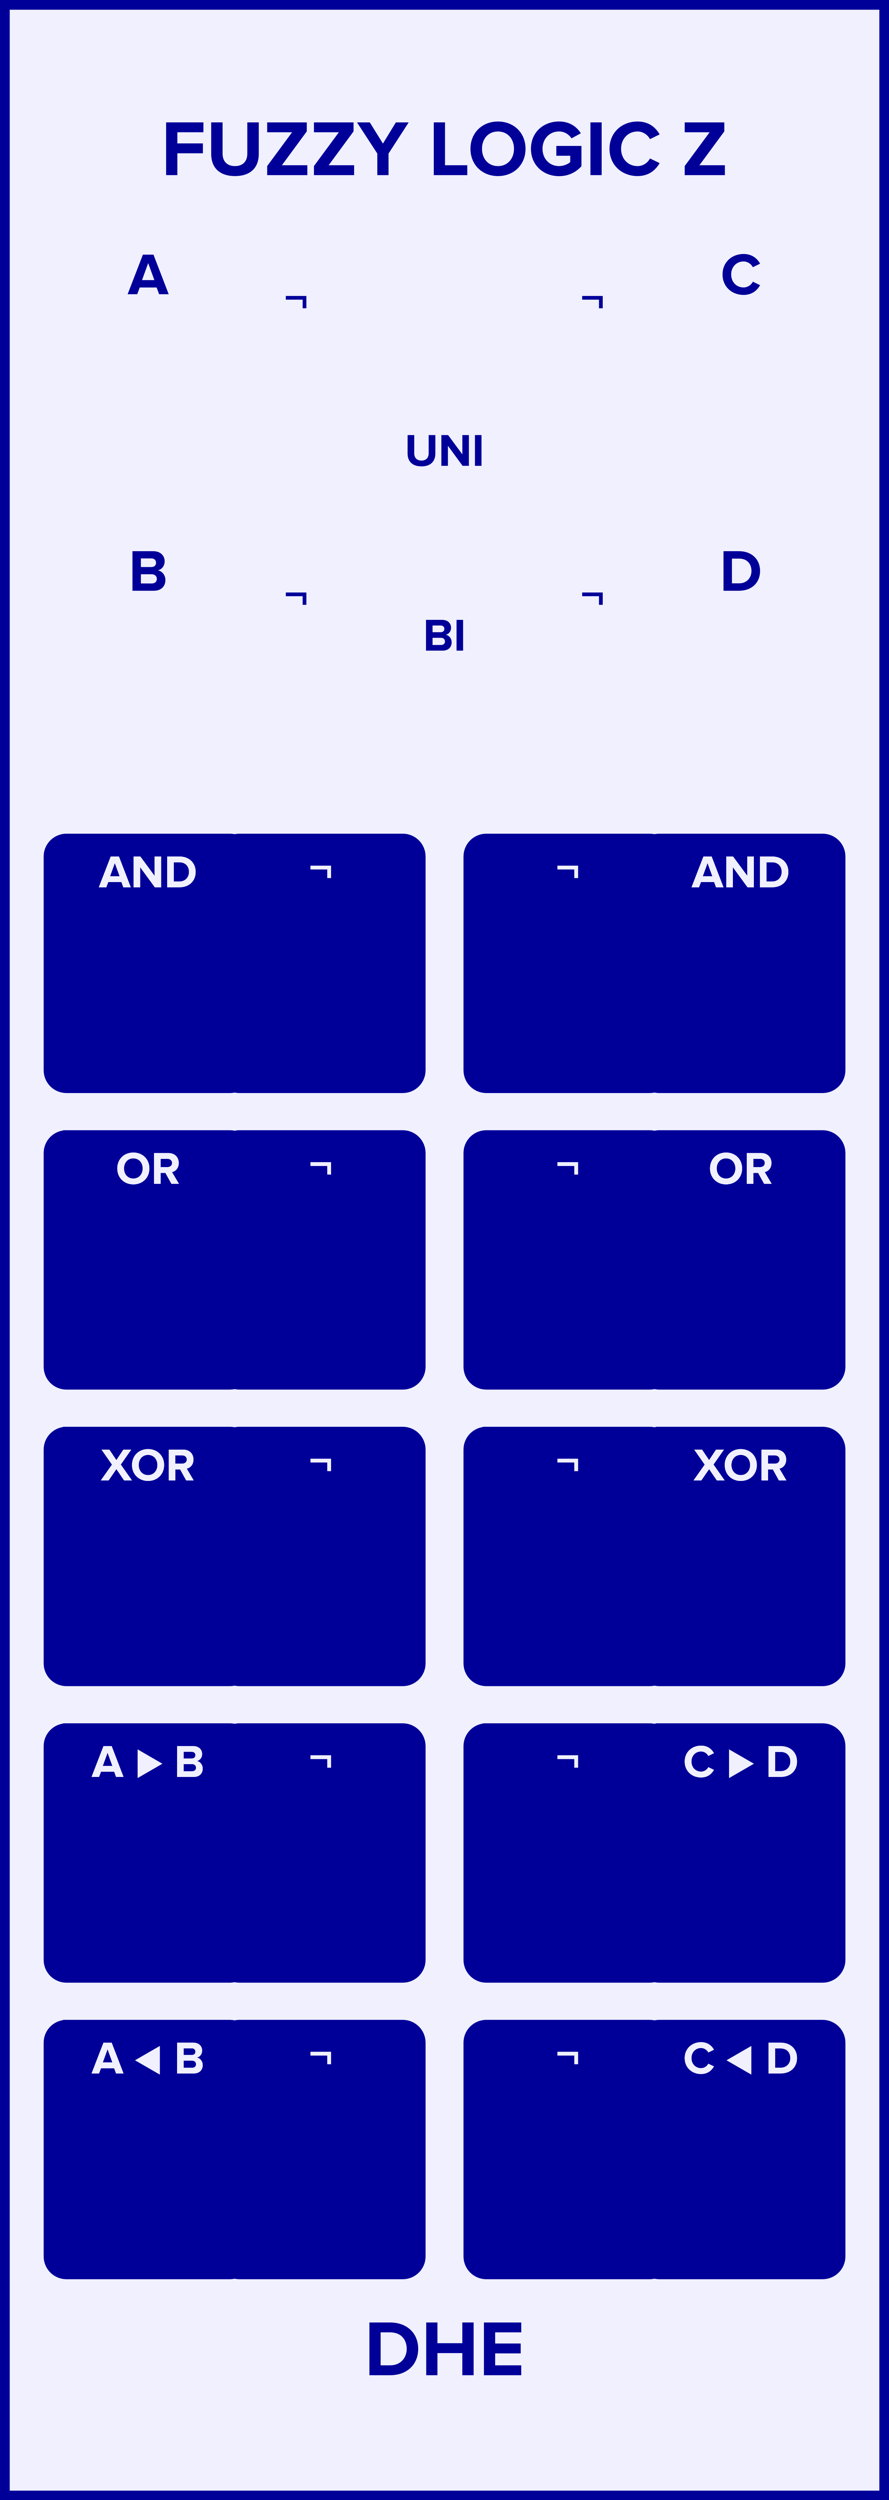 <?xml version="1.0" encoding="UTF-8" standalone="no"?>
<svg
   xmlns:dc="http://purl.org/dc/elements/1.1/"
   xmlns:cc="http://creativecommons.org/ns#"
   xmlns:rdf="http://www.w3.org/1999/02/22-rdf-syntax-ns#"
   xmlns:svg="http://www.w3.org/2000/svg"
   xmlns="http://www.w3.org/2000/svg"
   id="svg254"
   height="379.429"
   width="135.000"
   version="1.1">
  <rect width="100%" height="100%" fill="#808080" stroke="none"/>
  <defs
     id="defs258" />
  <g
     id="g252"
     transform="scale(2.953)">
    <path
       id="rect2"
       d="M 0,0 H 45.72 V 128.5 H 0 Z"
       style="fill:#f0f0ff;stroke:#000099;stroke-width:1" />
    <g
       id="g6"
       transform="translate(22.86,9)">
      <g
         id="text4"
         style="font-weight:bold;font-size:4.064px;font-family:'Proxima Nova';dominant-baseline:alphabetic;text-anchor:middle;fill:#000099"
         aria-label="FUZZY LOGIC Z">
        <path
           id="path263"
           style="font-weight:bold;font-size:4.064px;font-family:'Proxima Nova';dominant-baseline:alphabetic;text-anchor:middle;fill:#000099"
           d="m -14.317,0 h 0.577 v -1.122 h 1.313 v -0.508 h -1.313 v -0.573 h 1.341 v -0.508 h -1.918 z" />
        <path
           id="path265"
           style="font-weight:bold;font-size:4.064px;font-family:'Proxima Nova';dominant-baseline:alphabetic;text-anchor:middle;fill:#000099"
           d="m -11.999,-1.081 c 0,0.666 0.398,1.13 1.223,1.13 0.825,0 1.223,-0.459 1.223,-1.134 v -1.626 h -0.589 v 1.609 c 0,0.378 -0.215,0.638 -0.634,0.638 -0.419,0 -0.638,-0.26 -0.638,-0.638 v -1.609 h -0.585 z" />
        <path
           id="path267"
           style="font-weight:bold;font-size:4.064px;font-family:'Proxima Nova';dominant-baseline:alphabetic;text-anchor:middle;fill:#000099"
           d="m -9.12,0 h 2.065 v -0.508 h -1.309 l 1.28,-1.739 v -0.463 h -2.036 v 0.508 h 1.28 l -1.28,1.735 z" />
        <path
           id="path269"
           style="font-weight:bold;font-size:4.064px;font-family:'Proxima Nova';dominant-baseline:alphabetic;text-anchor:middle;fill:#000099"
           d="m -6.715,0 h 2.065 v -0.508 h -1.309 l 1.28,-1.739 v -0.463 h -2.036 v 0.508 h 1.28 l -1.28,1.735 z" />
        <path
           id="path271"
           style="font-weight:bold;font-size:4.064px;font-family:'Proxima Nova';dominant-baseline:alphabetic;text-anchor:middle;fill:#000099"
           d="m -3.457,0 h 0.577 v -1.109 l 1.036,-1.601 h -0.658 l -0.666,1.089 -0.675,-1.089 h -0.658 l 1.044,1.601 z" />
        <path
           id="path273"
           style="font-weight:bold;font-size:4.064px;font-family:'Proxima Nova';dominant-baseline:alphabetic;text-anchor:middle;fill:#000099"
           d="M -0.553,0 H 1.17 V -0.508 H 0.024 V -2.711 h -0.577 z" />
        <path
           id="path275"
           style="font-weight:bold;font-size:4.064px;font-family:'Proxima Nova';dominant-baseline:alphabetic;text-anchor:middle;fill:#000099"
           d="m 1.333,-1.353 c 0,0.817 0.597,1.402 1.414,1.402 0.821,0 1.418,-0.585 1.418,-1.402 0,-0.817 -0.597,-1.402 -1.418,-1.402 -0.817,0 -1.414,0.585 -1.414,1.402 z m 2.239,0 c 0,0.504 -0.325,0.89 -0.825,0.89 -0.5,0 -0.821,-0.386 -0.821,-0.89 0,-0.508 0.321,-0.89 0.821,-0.89 0.5,0 0.825,0.382 0.825,0.89 z" />
        <path
           id="path277"
           style="font-weight:bold;font-size:4.064px;font-family:'Proxima Nova';dominant-baseline:alphabetic;text-anchor:middle;fill:#000099"
           d="m 4.444,-1.353 c 0,0.853 0.65,1.406 1.443,1.406 0.492,0 0.878,-0.203 1.154,-0.512 V -1.5 H 5.749 v 0.504 H 6.464 v 0.325 c -0.11,0.102 -0.337,0.207 -0.577,0.207 -0.492,0 -0.849,-0.378 -0.849,-0.89 0,-0.512 0.358,-0.89 0.849,-0.89 0.289,0 0.52,0.163 0.642,0.354 l 0.48,-0.26 c -0.203,-0.321 -0.557,-0.606 -1.122,-0.606 -0.792,0 -1.443,0.545 -1.443,1.402 z" />
        <path
           id="path279"
           style="font-weight:bold;font-size:4.064px;font-family:'Proxima Nova';dominant-baseline:alphabetic;text-anchor:middle;fill:#000099"
           d="m 7.503,0 h 0.577 v -2.711 h -0.577 z" />
        <path
           id="path281"
           style="font-weight:bold;font-size:4.064px;font-family:'Proxima Nova';dominant-baseline:alphabetic;text-anchor:middle;fill:#000099"
           d="m 9.927,0.049 c 0.597,0 0.939,-0.329 1.134,-0.666 l -0.496,-0.24 c -0.114,0.224 -0.358,0.394 -0.638,0.394 -0.492,0 -0.849,-0.378 -0.849,-0.89 0,-0.512 0.358,-0.89 0.849,-0.89 0.28,0 0.524,0.175 0.638,0.394 l 0.496,-0.244 c -0.191,-0.337 -0.536,-0.662 -1.134,-0.662 -0.813,0 -1.443,0.569 -1.443,1.402 0,0.833 0.63,1.402 1.443,1.402 z" />
        <path
           id="path283"
           style="font-weight:bold;font-size:4.064px;font-family:'Proxima Nova';dominant-baseline:alphabetic;text-anchor:middle;fill:#000099"
           d="m 12.351,0 h 2.065 v -0.508 h -1.309 l 1.28,-1.739 v -0.463 h -2.036 v 0.508 h 1.28 l -1.28,1.735 z" />
      </g>
    </g>
    <g
       id="g10"
       transform="translate(22.86,119.5)">
      <g
         id="text8"
         style="font-weight:bold;font-size:4.064px;font-family:'Proxima Nova';dominant-baseline:hanging;text-anchor:middle;fill:#000099"
         aria-label="DHE">
        <path
           id="path286"
           style="font-weight:bold;font-size:4.064px;font-family:'Proxima Nova';dominant-baseline:hanging;text-anchor:middle;fill:#000099"
           d="m -3.863,2.568 h 1.069 c 0.849,0 1.439,-0.536 1.439,-1.353 0,-0.817 -0.589,-1.357 -1.439,-1.357 h -1.069 z m 0.577,-0.508 V 0.366 h 0.492 c 0.557,0 0.849,0.37 0.849,0.849 0,0.459 -0.313,0.845 -0.849,0.845 z" />
        <path
           id="path288"
           style="font-weight:bold;font-size:4.064px;font-family:'Proxima Nova';dominant-baseline:hanging;text-anchor:middle;fill:#000099"
           d="M 0.915,2.568 H 1.496 V -0.142 H 0.915 V 0.923 H -0.365 V -0.142 H -0.942 V 2.568 h 0.577 V 1.431 h 1.28 z" />
        <path
           id="path290"
           style="font-weight:bold;font-size:4.064px;font-family:'Proxima Nova';dominant-baseline:hanging;text-anchor:middle;fill:#000099"
           d="m 2.026,2.568 h 1.918 v -0.508 H 2.603 V 1.447 H 3.916 V 0.939 H 2.603 V 0.366 H 3.945 V -0.142 H 2.026 Z" />
      </g>
    </g>
    <g
       id="g14"
       transform="translate(7.62,15.12)">
      <g
         id="text12"
         style="font-weight:bold;font-size:3.048px;font-family:'Proxima Nova';dominant-baseline:alphabetic;text-anchor:middle;fill:#000099"
         aria-label="A">
        <path
           id="path293"
           style="font-weight:bold;font-size:3.048px;font-family:'Proxima Nova';dominant-baseline:alphabetic;text-anchor:middle;fill:#000099"
           d="M 0.561,0 H 1.055 L 0.272,-2.033 H -0.271 L -1.057,0 h 0.494 l 0.128,-0.344 H 0.436 Z M 6.1912502e-4,-1.6 0.318,-0.725 h -0.634 z" />
      </g>
    </g>
    <g
       id="g18"
       transform="translate(15.24,16.32)">
      <g
         id="text16"
         style="font-weight:bold;font-size:2.371px;font-family:'Proxima Nova';dominant-baseline:alphabetic;text-anchor:middle;fill:#000099"
         aria-label="¬">
        <path
           id="path296"
           style="font-weight:bold;font-size:2.371px;font-family:'Proxima Nova';dominant-baseline:alphabetic;text-anchor:middle;fill:#000099"
           d="M 0.515,-0.477 V -1.11 h -1.057 v 0.19 h 0.865 v 0.443 z" />
      </g>
    </g>
    <g
       id="g22"
       transform="translate(30.48,16.32)">
      <g
         id="text20"
         style="font-weight:bold;font-size:2.371px;font-family:'Proxima Nova';dominant-baseline:alphabetic;text-anchor:middle;fill:#000099"
         aria-label="¬">
        <path
           id="path299"
           style="font-weight:bold;font-size:2.371px;font-family:'Proxima Nova';dominant-baseline:alphabetic;text-anchor:middle;fill:#000099"
           d="M 0.515,-0.477 V -1.11 h -1.057 v 0.19 h 0.865 v 0.443 z" />
      </g>
    </g>
    <g
       id="g26"
       transform="translate(38.1,15.12)">
      <g
         id="text24"
         style="font-weight:bold;font-size:3.048px;font-family:'Proxima Nova';dominant-baseline:alphabetic;text-anchor:middle;fill:#000099"
         aria-label="C">
        <path
           id="path302"
           style="font-weight:bold;font-size:3.048px;font-family:'Proxima Nova';dominant-baseline:alphabetic;text-anchor:middle;fill:#000099"
           d="m 0.138,0.037 c 0.448,0 0.704,-0.247 0.85,-0.5 L 0.616,-0.643 c -0.085,0.168 -0.268,0.296 -0.479,0.296 -0.369,0 -0.637,-0.283 -0.637,-0.668 0,-0.384 0.268,-0.668 0.637,-0.668 0.21,0 0.393,0.131 0.479,0.296 l 0.372,-0.183 c -0.143,-0.253 -0.402,-0.497 -0.85,-0.497 -0.61,0 -1.082,0.427 -1.082,1.052 0,0.625 0.472,1.052 1.082,1.052 z" />
      </g>
    </g>
    <g
       id="g30"
       transform="translate(22.86,31.94)">
      <g
         id="text28"
         style="font-weight:bold;font-size:2.371px;font-family:'Proxima Nova';dominant-baseline:hanging;text-anchor:middle;fill:#000099"
         aria-label="BI">
        <path
           id="path305"
           style="font-weight:bold;font-size:2.371px;font-family:'Proxima Nova';dominant-baseline:hanging;text-anchor:middle;fill:#000099"
           d="m -0.953,1.498 h 0.858 c 0.301,0 0.46,-0.19 0.46,-0.427 0,-0.199 -0.135,-0.363 -0.303,-0.389 0.149,-0.031 0.273,-0.164 0.273,-0.363 0,-0.211 -0.154,-0.403 -0.455,-0.403 h -0.832 z m 0.337,-0.948 v -0.344 h 0.422 c 0.114,0 0.185,0.074 0.185,0.173 0,0.1 -0.071,0.171 -0.185,0.171 z m 0,0.657 V 0.839 h 0.434 c 0.133,0 0.204,0.085 0.204,0.185 0,0.114 -0.076,0.183 -0.204,0.183 z" />
        <path
           id="path307"
           style="font-weight:bold;font-size:2.371px;font-family:'Proxima Nova';dominant-baseline:hanging;text-anchor:middle;fill:#000099"
           d="M 0.617,1.498 H 0.954 V -0.083 H 0.617 Z" />
      </g>
    </g>
    <g
       id="g34"
       transform="translate(22.86,23.94)">
      <g
         id="text32"
         style="font-weight:bold;font-size:2.371px;font-family:'Proxima Nova';dominant-baseline:alphabetic;text-anchor:middle;fill:#000099"
         aria-label="UNI">
        <path
           id="path310"
           style="font-weight:bold;font-size:2.371px;font-family:'Proxima Nova';dominant-baseline:alphabetic;text-anchor:middle;fill:#000099"
           d="m -1.9,-0.631 c 0,0.389 0.232,0.659 0.714,0.659 0.481,0 0.714,-0.268 0.714,-0.662 V -1.581 h -0.344 v 0.939 c 0,0.221 -0.126,0.372 -0.37,0.372 -0.244,0 -0.372,-0.152 -0.372,-0.372 V -1.581 h -0.341 z" />
        <path
           id="path312"
           style="font-weight:bold;font-size:2.371px;font-family:'Proxima Nova';dominant-baseline:alphabetic;text-anchor:middle;fill:#000099"
           d="M 0.928,0 H 1.252 V -1.581 H 0.916 v 0.993 L 0.183,-1.581 H -0.163 V 0 h 0.337 v -1.031 z" />
        <path
           id="path314"
           style="font-weight:bold;font-size:2.371px;font-family:'Proxima Nova';dominant-baseline:alphabetic;text-anchor:middle;fill:#000099"
           d="m 1.564,0 h 0.337 v -1.581 h -0.337 z" />
      </g>
    </g>
    <g
       id="g38"
       transform="translate(7.62,30.36)">
      <g
         id="text36"
         style="font-weight:bold;font-size:3.048px;font-family:'Proxima Nova';dominant-baseline:alphabetic;text-anchor:middle;fill:#000099"
         aria-label="B">
        <path
           id="path317"
           style="font-weight:bold;font-size:3.048px;font-family:'Proxima Nova';dominant-baseline:alphabetic;text-anchor:middle;fill:#000099"
           d="m -0.808,0 h 1.103 c 0.387,0 0.591,-0.244 0.591,-0.549 0,-0.256 -0.174,-0.466 -0.39,-0.5 0.192,-0.04 0.351,-0.21 0.351,-0.466 0,-0.271 -0.198,-0.518 -0.585,-0.518 h -1.07 z m 0.433,-1.219 v -0.442 h 0.543 c 0.146,0 0.238,0.094 0.238,0.223 0,0.128 -0.091,0.219 -0.238,0.219 z m 0,0.844 v -0.472 h 0.558 c 0.171,0 0.262,0.11 0.262,0.238 0,0.146 -0.098,0.235 -0.262,0.235 z" />
      </g>
    </g>
    <g
       id="g42"
       transform="translate(15.24,31.56)">
      <g
         id="text40"
         style="font-weight:bold;font-size:2.371px;font-family:'Proxima Nova';dominant-baseline:alphabetic;text-anchor:middle;fill:#000099"
         aria-label="¬">
        <path
           id="path320"
           style="font-weight:bold;font-size:2.371px;font-family:'Proxima Nova';dominant-baseline:alphabetic;text-anchor:middle;fill:#000099"
           d="M 0.515,-0.477 V -1.11 h -1.057 v 0.19 h 0.865 v 0.443 z" />
      </g>
    </g>
    <g
       id="g46"
       transform="translate(30.48,31.56)">
      <g
         id="text44"
         style="font-weight:bold;font-size:2.371px;font-family:'Proxima Nova';dominant-baseline:alphabetic;text-anchor:middle;fill:#000099"
         aria-label="¬">
        <path
           id="path323"
           style="font-weight:bold;font-size:2.371px;font-family:'Proxima Nova';dominant-baseline:alphabetic;text-anchor:middle;fill:#000099"
           d="M 0.515,-0.477 V -1.11 h -1.057 v 0.19 h 0.865 v 0.443 z" />
      </g>
    </g>
    <g
       id="g50"
       transform="translate(38.1,30.36)">
      <g
         id="text48"
         style="font-weight:bold;font-size:3.048px;font-family:'Proxima Nova';dominant-baseline:alphabetic;text-anchor:middle;fill:#000099"
         aria-label="D">
        <path
           id="path326"
           style="font-weight:bold;font-size:3.048px;font-family:'Proxima Nova';dominant-baseline:alphabetic;text-anchor:middle;fill:#000099"
           d="M -0.894,0 H -0.093 c 0.637,0 1.079,-0.402 1.079,-1.015 0,-0.613 -0.442,-1.018 -1.079,-1.018 h -0.802 z m 0.433,-0.381 V -1.652 H -0.093 c 0.418,0 0.637,0.277 0.637,0.637 0,0.344 -0.235,0.634 -0.637,0.634 z" />
      </g>
    </g>
    <path
       id="rect52"
       d="M 3.42,43.02 H 11.82 c 0.554,0 1,0.446 1,1 V 55 c 0,0.554 -0.446,1 -1,1 H 3.42 c -0.554,0 -1,-0.446 -1,-1 V 44.02 c 0,-0.554 0.446,-1 1,-1 z"
       style="fill:#000099;stroke:#000099;stroke-width:0.35" />
    <g
       id="g56"
       transform="translate(7.62,45.6)">
      <g
         id="text54"
         style="font-weight:bold;font-size:2.371px;font-family:'Proxima Nova';dominant-baseline:alphabetic;text-anchor:middle;fill:#f0f0ff"
         aria-label="AND">
        <path
           id="path330"
           style="font-weight:bold;font-size:2.371px;font-family:'Proxima Nova';dominant-baseline:alphabetic;text-anchor:middle;fill:#f0f0ff"
           d="m -1.279,0 h 0.384 L -1.504,-1.581 h -0.422 L -2.538,0 h 0.384 l 0.1,-0.268 h 0.678 z m -0.436,-1.245 0.247,0.68 h -0.493 z" />
        <path
           id="path332"
           style="font-weight:bold;font-size:2.371px;font-family:'Proxima Nova';dominant-baseline:alphabetic;text-anchor:middle;fill:#f0f0ff"
           d="m 0.342,0 h 0.325 v -1.581 h -0.337 v 0.993 L -0.403,-1.581 H -0.749 V 0 h 0.337 v -1.031 z" />
        <path
           id="path334"
           style="font-weight:bold;font-size:2.371px;font-family:'Proxima Nova';dominant-baseline:alphabetic;text-anchor:middle;fill:#f0f0ff"
           d="M 0.978,0 H 1.602 c 0.496,0 0.839,-0.313 0.839,-0.79 0,-0.477 -0.344,-0.792 -0.839,-0.792 H 0.978 Z M 1.315,-0.296 V -1.285 h 0.287 c 0.325,0 0.496,0.216 0.496,0.496 0,0.268 -0.183,0.493 -0.496,0.493 z" />
      </g>
    </g>
    <g
       id="g60"
       transform="translate(7.62,45.6)">
      <g
         id="text58"
         style="font-weight:bold;font-size:2.371px;font-family:'Proxima Nova';dominant-baseline:alphabetic;text-anchor:middle;fill:#f0f0ff"
         aria-label="AND">
        <path
           id="path337"
           style="font-weight:bold;font-size:2.371px;font-family:'Proxima Nova';dominant-baseline:alphabetic;text-anchor:middle;fill:#f0f0ff"
           d="m -1.279,0 h 0.384 L -1.504,-1.581 h -0.422 L -2.538,0 h 0.384 l 0.1,-0.268 h 0.678 z m -0.436,-1.245 0.247,0.68 h -0.493 z" />
        <path
           id="path339"
           style="font-weight:bold;font-size:2.371px;font-family:'Proxima Nova';dominant-baseline:alphabetic;text-anchor:middle;fill:#f0f0ff"
           d="m 0.342,0 h 0.325 v -1.581 h -0.337 v 0.993 L -0.403,-1.581 H -0.749 V 0 h 0.337 v -1.031 z" />
        <path
           id="path341"
           style="font-weight:bold;font-size:2.371px;font-family:'Proxima Nova';dominant-baseline:alphabetic;text-anchor:middle;fill:#f0f0ff"
           d="M 0.978,0 H 1.602 c 0.496,0 0.839,-0.313 0.839,-0.79 0,-0.477 -0.344,-0.792 -0.839,-0.792 H 0.978 Z M 1.315,-0.296 V -1.285 h 0.287 c 0.325,0 0.496,0.216 0.496,0.496 0,0.268 -0.183,0.493 -0.496,0.493 z" />
      </g>
    </g>
    <path
       id="rect62"
       d="m 12.31,43.02 h 8.4 c 0.554,0 1,0.446 1,1 V 55 c 0,0.554 -0.446,1 -1,1 h -8.4 c -0.554,0 -1,-0.446 -1,-1 V 44.02 c 0,-0.554 0.446,-1 1,-1 z"
       style="fill:#000099;stroke:#000099;stroke-width:0.35" />
    <g
       id="g66"
       transform="translate(16.51,45.6)">
      <g
         id="text64"
         style="font-weight:bold;font-size:2.371px;font-family:'Proxima Nova';dominant-baseline:alphabetic;text-anchor:middle;fill:#f0f0ff"
         aria-label="¬">
        <path
           id="path345"
           style="font-weight:bold;font-size:2.371px;font-family:'Proxima Nova';dominant-baseline:alphabetic;text-anchor:middle;fill:#f0f0ff"
           d="M 0.515,-0.477 V -1.11 h -1.057 v 0.19 h 0.865 v 0.443 z" />
      </g>
    </g>
    <g
       id="g70"
       transform="translate(16.51,45.6)">
      <g
         id="text68"
         style="font-weight:bold;font-size:2.371px;font-family:'Proxima Nova';dominant-baseline:alphabetic;text-anchor:middle;fill:#f0f0ff"
         aria-label="¬">
        <path
           id="path348"
           style="font-weight:bold;font-size:2.371px;font-family:'Proxima Nova';dominant-baseline:alphabetic;text-anchor:middle;fill:#f0f0ff"
           d="M 0.515,-0.477 V -1.11 h -1.057 v 0.19 h 0.865 v 0.443 z" />
      </g>
    </g>
    <path
       id="rect72"
       d="m 25.01,43.02 h 8.4 c 0.554,0 1,0.446 1,1 V 55 c 0,0.554 -0.446,1 -1,1 h -8.4 c -0.554,0 -1,-0.446 -1,-1 V 44.02 c 0,-0.554 0.446,-1 1,-1 z"
       style="fill:#000099;stroke:#000099;stroke-width:0.35" />
    <g
       id="g76"
       transform="translate(29.21,45.6)">
      <g
         id="text74"
         style="font-weight:bold;font-size:2.371px;font-family:'Proxima Nova';dominant-baseline:alphabetic;text-anchor:middle;fill:#f0f0ff"
         aria-label="¬">
        <path
           id="path352"
           style="font-weight:bold;font-size:2.371px;font-family:'Proxima Nova';dominant-baseline:alphabetic;text-anchor:middle;fill:#f0f0ff"
           d="M 0.515,-0.477 V -1.11 h -1.057 v 0.19 h 0.865 v 0.443 z" />
      </g>
    </g>
    <g
       id="g80"
       transform="translate(29.21,45.6)">
      <g
         id="text78"
         style="font-weight:bold;font-size:2.371px;font-family:'Proxima Nova';dominant-baseline:alphabetic;text-anchor:middle;fill:#f0f0ff"
         aria-label="¬">
        <path
           id="path355"
           style="font-weight:bold;font-size:2.371px;font-family:'Proxima Nova';dominant-baseline:alphabetic;text-anchor:middle;fill:#f0f0ff"
           d="M 0.515,-0.477 V -1.11 h -1.057 v 0.19 h 0.865 v 0.443 z" />
      </g>
    </g>
    <path
       id="rect82"
       d="m 33.9,43.02 h 8.4 c 0.554,0 1,0.446 1,1 V 55 c 0,0.554 -0.446,1 -1,1 h -8.4 c -0.554,0 -1,-0.446 -1,-1 V 44.02 c 0,-0.554 0.446,-1 1,-1 z"
       style="fill:#000099;stroke:#000099;stroke-width:0.35" />
    <g
       id="g86"
       transform="translate(38.1,45.6)">
      <g
         id="text84"
         style="font-weight:bold;font-size:2.371px;font-family:'Proxima Nova';dominant-baseline:alphabetic;text-anchor:middle;fill:#f0f0ff"
         aria-label="AND">
        <path
           id="path359"
           style="font-weight:bold;font-size:2.371px;font-family:'Proxima Nova';dominant-baseline:alphabetic;text-anchor:middle;fill:#f0f0ff"
           d="m -1.279,0 h 0.384 L -1.504,-1.581 h -0.422 L -2.538,0 h 0.384 l 0.1,-0.268 h 0.678 z m -0.436,-1.245 0.247,0.68 h -0.493 z" />
        <path
           id="path361"
           style="font-weight:bold;font-size:2.371px;font-family:'Proxima Nova';dominant-baseline:alphabetic;text-anchor:middle;fill:#f0f0ff"
           d="m 0.342,0 h 0.325 v -1.581 h -0.337 v 0.993 L -0.403,-1.581 H -0.749 V 0 h 0.337 v -1.031 z" />
        <path
           id="path363"
           style="font-weight:bold;font-size:2.371px;font-family:'Proxima Nova';dominant-baseline:alphabetic;text-anchor:middle;fill:#f0f0ff"
           d="M 0.978,0 H 1.602 c 0.496,0 0.839,-0.313 0.839,-0.79 0,-0.477 -0.344,-0.792 -0.839,-0.792 H 0.978 Z M 1.315,-0.296 V -1.285 h 0.287 c 0.325,0 0.496,0.216 0.496,0.496 0,0.268 -0.183,0.493 -0.496,0.493 z" />
      </g>
    </g>
    <g
       id="g90"
       transform="translate(38.1,45.6)">
      <g
         id="text88"
         style="font-weight:bold;font-size:2.371px;font-family:'Proxima Nova';dominant-baseline:alphabetic;text-anchor:middle;fill:#f0f0ff"
         aria-label="AND">
        <path
           id="path366"
           style="font-weight:bold;font-size:2.371px;font-family:'Proxima Nova';dominant-baseline:alphabetic;text-anchor:middle;fill:#f0f0ff"
           d="m -1.279,0 h 0.384 L -1.504,-1.581 h -0.422 L -2.538,0 h 0.384 l 0.1,-0.268 h 0.678 z m -0.436,-1.245 0.247,0.68 h -0.493 z" />
        <path
           id="path368"
           style="font-weight:bold;font-size:2.371px;font-family:'Proxima Nova';dominant-baseline:alphabetic;text-anchor:middle;fill:#f0f0ff"
           d="m 0.342,0 h 0.325 v -1.581 h -0.337 v 0.993 L -0.403,-1.581 H -0.749 V 0 h 0.337 v -1.031 z" />
        <path
           id="path370"
           style="font-weight:bold;font-size:2.371px;font-family:'Proxima Nova';dominant-baseline:alphabetic;text-anchor:middle;fill:#f0f0ff"
           d="M 0.978,0 H 1.602 c 0.496,0 0.839,-0.313 0.839,-0.79 0,-0.477 -0.344,-0.792 -0.839,-0.792 H 0.978 Z M 1.315,-0.296 V -1.285 h 0.287 c 0.325,0 0.496,0.216 0.496,0.496 0,0.268 -0.183,0.493 -0.496,0.493 z" />
      </g>
    </g>
    <path
       id="rect92"
       d="M 3.42,58.26 H 11.82 c 0.554,0 1,0.446 1,1 v 10.98 c 0,0.554 -0.446,1 -1,1 H 3.42 c -0.554,0 -1,-0.446 -1,-1 v -10.98 c 0,-0.554 0.446,-1 1,-1 z"
       style="fill:#000099;stroke:#000099;stroke-width:0.35" />
    <g
       id="g96"
       transform="translate(7.62,60.84)">
      <g
         id="text94"
         style="font-weight:bold;font-size:2.371px;font-family:'Proxima Nova';dominant-baseline:alphabetic;text-anchor:middle;fill:#f0f0ff"
         aria-label="OR">
        <path
           id="path374"
           style="font-weight:bold;font-size:2.371px;font-family:'Proxima Nova';dominant-baseline:alphabetic;text-anchor:middle;fill:#f0f0ff"
           d="m -1.589,-0.79 c 0,0.477 0.349,0.818 0.825,0.818 0.479,0 0.827,-0.341 0.827,-0.818 0,-0.477 -0.349,-0.818 -0.827,-0.818 -0.477,0 -0.825,0.341 -0.825,0.818 z m 1.306,0 c 0,0.294 -0.19,0.519 -0.481,0.519 -0.292,0 -0.479,-0.225 -0.479,-0.519 0,-0.296 0.187,-0.519 0.479,-0.519 0.292,0 0.481,0.223 0.481,0.519 z" />
        <path
           id="path376"
           style="font-weight:bold;font-size:2.371px;font-family:'Proxima Nova';dominant-baseline:alphabetic;text-anchor:middle;fill:#f0f0ff"
           d="m 1.196,0 h 0.386 l -0.356,-0.602 c 0.171,-0.04 0.346,-0.19 0.346,-0.469 0,-0.294 -0.202,-0.51 -0.531,-0.51 H 0.302 V 0 h 0.337 v -0.562 h 0.247 z m 0.033,-1.072 c 0,0.133 -0.102,0.213 -0.237,0.213 H 0.639 V -1.285 h 0.353 c 0.135,0 0.237,0.081 0.237,0.213 z" />
      </g>
    </g>
    <g
       id="g100"
       transform="translate(7.62,60.84)">
      <g
         id="text98"
         style="font-weight:bold;font-size:2.371px;font-family:'Proxima Nova';dominant-baseline:alphabetic;text-anchor:middle;fill:#f0f0ff"
         aria-label="OR">
        <path
           id="path379"
           style="font-weight:bold;font-size:2.371px;font-family:'Proxima Nova';dominant-baseline:alphabetic;text-anchor:middle;fill:#f0f0ff"
           d="m -1.589,-0.79 c 0,0.477 0.349,0.818 0.825,0.818 0.479,0 0.827,-0.341 0.827,-0.818 0,-0.477 -0.349,-0.818 -0.827,-0.818 -0.477,0 -0.825,0.341 -0.825,0.818 z m 1.306,0 c 0,0.294 -0.19,0.519 -0.481,0.519 -0.292,0 -0.479,-0.225 -0.479,-0.519 0,-0.296 0.187,-0.519 0.479,-0.519 0.292,0 0.481,0.223 0.481,0.519 z" />
        <path
           id="path381"
           style="font-weight:bold;font-size:2.371px;font-family:'Proxima Nova';dominant-baseline:alphabetic;text-anchor:middle;fill:#f0f0ff"
           d="m 1.196,0 h 0.386 l -0.356,-0.602 c 0.171,-0.04 0.346,-0.19 0.346,-0.469 0,-0.294 -0.202,-0.51 -0.531,-0.51 H 0.302 V 0 h 0.337 v -0.562 h 0.247 z m 0.033,-1.072 c 0,0.133 -0.102,0.213 -0.237,0.213 H 0.639 V -1.285 h 0.353 c 0.135,0 0.237,0.081 0.237,0.213 z" />
      </g>
    </g>
    <path
       id="rect102"
       d="m 12.31,58.26 h 8.4 c 0.554,0 1,0.446 1,1 v 10.98 c 0,0.554 -0.446,1 -1,1 h -8.4 c -0.554,0 -1,-0.446 -1,-1 v -10.98 c 0,-0.554 0.446,-1 1,-1 z"
       style="fill:#000099;stroke:#000099;stroke-width:0.35" />
    <g
       id="g106"
       transform="translate(16.51,60.84)">
      <g
         id="text104"
         style="font-weight:bold;font-size:2.371px;font-family:'Proxima Nova';dominant-baseline:alphabetic;text-anchor:middle;fill:#f0f0ff"
         aria-label="¬">
        <path
           id="path385"
           style="font-weight:bold;font-size:2.371px;font-family:'Proxima Nova';dominant-baseline:alphabetic;text-anchor:middle;fill:#f0f0ff"
           d="M 0.515,-0.477 V -1.11 h -1.057 v 0.19 h 0.865 v 0.443 z" />
      </g>
    </g>
    <g
       id="g110"
       transform="translate(16.51,60.84)">
      <g
         id="text108"
         style="font-weight:bold;font-size:2.371px;font-family:'Proxima Nova';dominant-baseline:alphabetic;text-anchor:middle;fill:#f0f0ff"
         aria-label="¬">
        <path
           id="path388"
           style="font-weight:bold;font-size:2.371px;font-family:'Proxima Nova';dominant-baseline:alphabetic;text-anchor:middle;fill:#f0f0ff"
           d="M 0.515,-0.477 V -1.11 h -1.057 v 0.19 h 0.865 v 0.443 z" />
      </g>
    </g>
    <path
       id="rect112"
       d="m 25.01,58.26 h 8.4 c 0.554,0 1,0.446 1,1 v 10.98 c 0,0.554 -0.446,1 -1,1 h -8.4 c -0.554,0 -1,-0.446 -1,-1 v -10.98 c 0,-0.554 0.446,-1 1,-1 z"
       style="fill:#000099;stroke:#000099;stroke-width:0.35" />
    <g
       id="g116"
       transform="translate(29.21,60.84)">
      <g
         id="text114"
         style="font-weight:bold;font-size:2.371px;font-family:'Proxima Nova';dominant-baseline:alphabetic;text-anchor:middle;fill:#f0f0ff"
         aria-label="¬">
        <path
           id="path392"
           style="font-weight:bold;font-size:2.371px;font-family:'Proxima Nova';dominant-baseline:alphabetic;text-anchor:middle;fill:#f0f0ff"
           d="M 0.515,-0.477 V -1.11 h -1.057 v 0.19 h 0.865 v 0.443 z" />
      </g>
    </g>
    <g
       id="g120"
       transform="translate(29.21,60.84)">
      <g
         id="text118"
         style="font-weight:bold;font-size:2.371px;font-family:'Proxima Nova';dominant-baseline:alphabetic;text-anchor:middle;fill:#f0f0ff"
         aria-label="¬">
        <path
           id="path395"
           style="font-weight:bold;font-size:2.371px;font-family:'Proxima Nova';dominant-baseline:alphabetic;text-anchor:middle;fill:#f0f0ff"
           d="M 0.515,-0.477 V -1.11 h -1.057 v 0.19 h 0.865 v 0.443 z" />
      </g>
    </g>
    <path
       id="rect122"
       d="m 33.9,58.26 h 8.4 c 0.554,0 1,0.446 1,1 v 10.98 c 0,0.554 -0.446,1 -1,1 h -8.4 c -0.554,0 -1,-0.446 -1,-1 v -10.98 c 0,-0.554 0.446,-1 1,-1 z"
       style="fill:#000099;stroke:#000099;stroke-width:0.35" />
    <g
       id="g126"
       transform="translate(38.1,60.84)">
      <g
         id="text124"
         style="font-weight:bold;font-size:2.371px;font-family:'Proxima Nova';dominant-baseline:alphabetic;text-anchor:middle;fill:#f0f0ff"
         aria-label="OR">
        <path
           id="path399"
           style="font-weight:bold;font-size:2.371px;font-family:'Proxima Nova';dominant-baseline:alphabetic;text-anchor:middle;fill:#f0f0ff"
           d="m -1.589,-0.79 c 0,0.477 0.349,0.818 0.825,0.818 0.479,0 0.827,-0.341 0.827,-0.818 0,-0.477 -0.349,-0.818 -0.827,-0.818 -0.477,0 -0.825,0.341 -0.825,0.818 z m 1.306,0 c 0,0.294 -0.19,0.519 -0.481,0.519 -0.292,0 -0.479,-0.225 -0.479,-0.519 0,-0.296 0.187,-0.519 0.479,-0.519 0.292,0 0.481,0.223 0.481,0.519 z" />
        <path
           id="path401"
           style="font-weight:bold;font-size:2.371px;font-family:'Proxima Nova';dominant-baseline:alphabetic;text-anchor:middle;fill:#f0f0ff"
           d="m 1.196,0 h 0.386 l -0.356,-0.602 c 0.171,-0.04 0.346,-0.19 0.346,-0.469 0,-0.294 -0.202,-0.51 -0.531,-0.51 H 0.302 V 0 h 0.337 v -0.562 h 0.247 z m 0.033,-1.072 c 0,0.133 -0.102,0.213 -0.237,0.213 H 0.639 V -1.285 h 0.353 c 0.135,0 0.237,0.081 0.237,0.213 z" />
      </g>
    </g>
    <g
       id="g130"
       transform="translate(38.1,60.84)">
      <g
         id="text128"
         style="font-weight:bold;font-size:2.371px;font-family:'Proxima Nova';dominant-baseline:alphabetic;text-anchor:middle;fill:#f0f0ff"
         aria-label="OR">
        <path
           id="path404"
           style="font-weight:bold;font-size:2.371px;font-family:'Proxima Nova';dominant-baseline:alphabetic;text-anchor:middle;fill:#f0f0ff"
           d="m -1.589,-0.79 c 0,0.477 0.349,0.818 0.825,0.818 0.479,0 0.827,-0.341 0.827,-0.818 0,-0.477 -0.349,-0.818 -0.827,-0.818 -0.477,0 -0.825,0.341 -0.825,0.818 z m 1.306,0 c 0,0.294 -0.19,0.519 -0.481,0.519 -0.292,0 -0.479,-0.225 -0.479,-0.519 0,-0.296 0.187,-0.519 0.479,-0.519 0.292,0 0.481,0.223 0.481,0.519 z" />
        <path
           id="path406"
           style="font-weight:bold;font-size:2.371px;font-family:'Proxima Nova';dominant-baseline:alphabetic;text-anchor:middle;fill:#f0f0ff"
           d="m 1.196,0 h 0.386 l -0.356,-0.602 c 0.171,-0.04 0.346,-0.19 0.346,-0.469 0,-0.294 -0.202,-0.51 -0.531,-0.51 H 0.302 V 0 h 0.337 v -0.562 h 0.247 z m 0.033,-1.072 c 0,0.133 -0.102,0.213 -0.237,0.213 H 0.639 V -1.285 h 0.353 c 0.135,0 0.237,0.081 0.237,0.213 z" />
      </g>
    </g>
    <path
       id="rect132"
       d="M 3.42,73.5 H 11.82 c 0.554,0 1,0.446 1,1 v 10.98 c 0,0.554 -0.446,1 -1,1 H 3.42 c -0.554,0 -1,-0.446 -1,-1 V 74.5 c 0,-0.554 0.446,-1 1,-1 z"
       style="fill:#000099;stroke:#000099;stroke-width:0.35" />
    <g
       id="g136"
       transform="translate(7.62,76.08)">
      <g
         id="text134"
         style="font-weight:bold;font-size:2.371px;font-family:'Proxima Nova';dominant-baseline:alphabetic;text-anchor:middle;fill:#f0f0ff"
         aria-label="XOR">
        <path
           id="path410"
           style="font-weight:bold;font-size:2.371px;font-family:'Proxima Nova';dominant-baseline:alphabetic;text-anchor:middle;fill:#f0f0ff"
           d="m -1.239,0 h 0.403 L -1.409,-0.813 -0.871,-1.581 H -1.277 l -0.358,0.541 -0.363,-0.541 h -0.401 l 0.538,0.771 L -2.434,0 h 0.401 l 0.398,-0.579 z" />
        <path
           id="path412"
           style="font-weight:bold;font-size:2.371px;font-family:'Proxima Nova';dominant-baseline:alphabetic;text-anchor:middle;fill:#f0f0ff"
           d="m -0.832,-0.79 c 0,0.477 0.349,0.818 0.825,0.818 0.479,0 0.827,-0.341 0.827,-0.818 0,-0.477 -0.349,-0.818 -0.827,-0.818 -0.477,0 -0.825,0.341 -0.825,0.818 z m 1.306,0 c 0,0.294 -0.19,0.519 -0.481,0.519 -0.292,0 -0.479,-0.225 -0.479,-0.519 0,-0.296 0.187,-0.519 0.479,-0.519 0.292,0 0.481,0.223 0.481,0.519 z" />
        <path
           id="path414"
           style="font-weight:bold;font-size:2.371px;font-family:'Proxima Nova';dominant-baseline:alphabetic;text-anchor:middle;fill:#f0f0ff"
           d="m 1.953,0 h 0.386 l -0.356,-0.602 c 0.171,-0.04 0.346,-0.19 0.346,-0.469 0,-0.294 -0.202,-0.51 -0.531,-0.51 H 1.06 V 0 h 0.337 v -0.562 h 0.247 z m 0.033,-1.072 c 0,0.133 -0.102,0.213 -0.237,0.213 H 1.396 V -1.285 h 0.353 c 0.135,0 0.237,0.081 0.237,0.213 z" />
      </g>
    </g>
    <g
       id="g140"
       transform="translate(7.62,76.08)">
      <g
         id="text138"
         style="font-weight:bold;font-size:2.371px;font-family:'Proxima Nova';dominant-baseline:alphabetic;text-anchor:middle;fill:#f0f0ff"
         aria-label="XOR">
        <path
           id="path417"
           style="font-weight:bold;font-size:2.371px;font-family:'Proxima Nova';dominant-baseline:alphabetic;text-anchor:middle;fill:#f0f0ff"
           d="m -1.239,0 h 0.403 L -1.409,-0.813 -0.871,-1.581 H -1.277 l -0.358,0.541 -0.363,-0.541 h -0.401 l 0.538,0.771 L -2.434,0 h 0.401 l 0.398,-0.579 z" />
        <path
           id="path419"
           style="font-weight:bold;font-size:2.371px;font-family:'Proxima Nova';dominant-baseline:alphabetic;text-anchor:middle;fill:#f0f0ff"
           d="m -0.832,-0.79 c 0,0.477 0.349,0.818 0.825,0.818 0.479,0 0.827,-0.341 0.827,-0.818 0,-0.477 -0.349,-0.818 -0.827,-0.818 -0.477,0 -0.825,0.341 -0.825,0.818 z m 1.306,0 c 0,0.294 -0.19,0.519 -0.481,0.519 -0.292,0 -0.479,-0.225 -0.479,-0.519 0,-0.296 0.187,-0.519 0.479,-0.519 0.292,0 0.481,0.223 0.481,0.519 z" />
        <path
           id="path421"
           style="font-weight:bold;font-size:2.371px;font-family:'Proxima Nova';dominant-baseline:alphabetic;text-anchor:middle;fill:#f0f0ff"
           d="m 1.953,0 h 0.386 l -0.356,-0.602 c 0.171,-0.04 0.346,-0.19 0.346,-0.469 0,-0.294 -0.202,-0.51 -0.531,-0.51 H 1.06 V 0 h 0.337 v -0.562 h 0.247 z m 0.033,-1.072 c 0,0.133 -0.102,0.213 -0.237,0.213 H 1.396 V -1.285 h 0.353 c 0.135,0 0.237,0.081 0.237,0.213 z" />
      </g>
    </g>
    <path
       id="rect142"
       d="m 12.31,73.5 h 8.4 c 0.554,0 1,0.446 1,1 v 10.98 c 0,0.554 -0.446,1 -1,1 h -8.4 c -0.554,0 -1,-0.446 -1,-1 V 74.5 c 0,-0.554 0.446,-1 1,-1 z"
       style="fill:#000099;stroke:#000099;stroke-width:0.35" />
    <g
       id="g146"
       transform="translate(16.51,76.08)">
      <g
         id="text144"
         style="font-weight:bold;font-size:2.371px;font-family:'Proxima Nova';dominant-baseline:alphabetic;text-anchor:middle;fill:#f0f0ff"
         aria-label="¬">
        <path
           id="path425"
           style="font-weight:bold;font-size:2.371px;font-family:'Proxima Nova';dominant-baseline:alphabetic;text-anchor:middle;fill:#f0f0ff"
           d="M 0.515,-0.477 V -1.11 h -1.057 v 0.19 h 0.865 v 0.443 z" />
      </g>
    </g>
    <g
       id="g150"
       transform="translate(16.51,76.08)">
      <g
         id="text148"
         style="font-weight:bold;font-size:2.371px;font-family:'Proxima Nova';dominant-baseline:alphabetic;text-anchor:middle;fill:#f0f0ff"
         aria-label="¬">
        <path
           id="path428"
           style="font-weight:bold;font-size:2.371px;font-family:'Proxima Nova';dominant-baseline:alphabetic;text-anchor:middle;fill:#f0f0ff"
           d="M 0.515,-0.477 V -1.11 h -1.057 v 0.19 h 0.865 v 0.443 z" />
      </g>
    </g>
    <path
       id="rect152"
       d="m 25.01,73.5 h 8.4 c 0.554,0 1,0.446 1,1 v 10.98 c 0,0.554 -0.446,1 -1,1 h -8.4 c -0.554,0 -1,-0.446 -1,-1 V 74.5 c 0,-0.554 0.446,-1 1,-1 z"
       style="fill:#000099;stroke:#000099;stroke-width:0.35" />
    <g
       id="g156"
       transform="translate(29.21,76.08)">
      <g
         id="text154"
         style="font-weight:bold;font-size:2.371px;font-family:'Proxima Nova';dominant-baseline:alphabetic;text-anchor:middle;fill:#f0f0ff"
         aria-label="¬">
        <path
           id="path432"
           style="font-weight:bold;font-size:2.371px;font-family:'Proxima Nova';dominant-baseline:alphabetic;text-anchor:middle;fill:#f0f0ff"
           d="M 0.515,-0.477 V -1.11 h -1.057 v 0.19 h 0.865 v 0.443 z" />
      </g>
    </g>
    <g
       id="g160"
       transform="translate(29.21,76.08)">
      <g
         id="text158"
         style="font-weight:bold;font-size:2.371px;font-family:'Proxima Nova';dominant-baseline:alphabetic;text-anchor:middle;fill:#f0f0ff"
         aria-label="¬">
        <path
           id="path435"
           style="font-weight:bold;font-size:2.371px;font-family:'Proxima Nova';dominant-baseline:alphabetic;text-anchor:middle;fill:#f0f0ff"
           d="M 0.515,-0.477 V -1.11 h -1.057 v 0.19 h 0.865 v 0.443 z" />
      </g>
    </g>
    <path
       id="rect162"
       d="m 33.9,73.5 h 8.4 c 0.554,0 1,0.446 1,1 v 10.98 c 0,0.554 -0.446,1 -1,1 h -8.4 c -0.554,0 -1,-0.446 -1,-1 V 74.5 c 0,-0.554 0.446,-1 1,-1 z"
       style="fill:#000099;stroke:#000099;stroke-width:0.35" />
    <g
       id="g166"
       transform="translate(38.1,76.08)">
      <g
         id="text164"
         style="font-weight:bold;font-size:2.371px;font-family:'Proxima Nova';dominant-baseline:alphabetic;text-anchor:middle;fill:#f0f0ff"
         aria-label="XOR">
        <path
           id="path439"
           style="font-weight:bold;font-size:2.371px;font-family:'Proxima Nova';dominant-baseline:alphabetic;text-anchor:middle;fill:#f0f0ff"
           d="m -1.239,0 h 0.403 L -1.409,-0.813 -0.871,-1.581 H -1.277 l -0.358,0.541 -0.363,-0.541 h -0.401 l 0.538,0.771 L -2.434,0 h 0.401 l 0.398,-0.579 z" />
        <path
           id="path441"
           style="font-weight:bold;font-size:2.371px;font-family:'Proxima Nova';dominant-baseline:alphabetic;text-anchor:middle;fill:#f0f0ff"
           d="m -0.832,-0.79 c 0,0.477 0.349,0.818 0.825,0.818 0.479,0 0.827,-0.341 0.827,-0.818 0,-0.477 -0.349,-0.818 -0.827,-0.818 -0.477,0 -0.825,0.341 -0.825,0.818 z m 1.306,0 c 0,0.294 -0.19,0.519 -0.481,0.519 -0.292,0 -0.479,-0.225 -0.479,-0.519 0,-0.296 0.187,-0.519 0.479,-0.519 0.292,0 0.481,0.223 0.481,0.519 z" />
        <path
           id="path443"
           style="font-weight:bold;font-size:2.371px;font-family:'Proxima Nova';dominant-baseline:alphabetic;text-anchor:middle;fill:#f0f0ff"
           d="m 1.953,0 h 0.386 l -0.356,-0.602 c 0.171,-0.04 0.346,-0.19 0.346,-0.469 0,-0.294 -0.202,-0.51 -0.531,-0.51 H 1.06 V 0 h 0.337 v -0.562 h 0.247 z m 0.033,-1.072 c 0,0.133 -0.102,0.213 -0.237,0.213 H 1.396 V -1.285 h 0.353 c 0.135,0 0.237,0.081 0.237,0.213 z" />
      </g>
    </g>
    <g
       id="g170"
       transform="translate(38.1,76.08)">
      <g
         id="text168"
         style="font-weight:bold;font-size:2.371px;font-family:'Proxima Nova';dominant-baseline:alphabetic;text-anchor:middle;fill:#f0f0ff"
         aria-label="XOR">
        <path
           id="path446"
           style="font-weight:bold;font-size:2.371px;font-family:'Proxima Nova';dominant-baseline:alphabetic;text-anchor:middle;fill:#f0f0ff"
           d="m -1.239,0 h 0.403 L -1.409,-0.813 -0.871,-1.581 H -1.277 l -0.358,0.541 -0.363,-0.541 h -0.401 l 0.538,0.771 L -2.434,0 h 0.401 l 0.398,-0.579 z" />
        <path
           id="path448"
           style="font-weight:bold;font-size:2.371px;font-family:'Proxima Nova';dominant-baseline:alphabetic;text-anchor:middle;fill:#f0f0ff"
           d="m -0.832,-0.79 c 0,0.477 0.349,0.818 0.825,0.818 0.479,0 0.827,-0.341 0.827,-0.818 0,-0.477 -0.349,-0.818 -0.827,-0.818 -0.477,0 -0.825,0.341 -0.825,0.818 z m 1.306,0 c 0,0.294 -0.19,0.519 -0.481,0.519 -0.292,0 -0.479,-0.225 -0.479,-0.519 0,-0.296 0.187,-0.519 0.479,-0.519 0.292,0 0.481,0.223 0.481,0.519 z" />
        <path
           id="path450"
           style="font-weight:bold;font-size:2.371px;font-family:'Proxima Nova';dominant-baseline:alphabetic;text-anchor:middle;fill:#f0f0ff"
           d="m 1.953,0 h 0.386 l -0.356,-0.602 c 0.171,-0.04 0.346,-0.19 0.346,-0.469 0,-0.294 -0.202,-0.51 -0.531,-0.51 H 1.06 V 0 h 0.337 v -0.562 h 0.247 z m 0.033,-1.072 c 0,0.133 -0.102,0.213 -0.237,0.213 H 1.396 V -1.285 h 0.353 c 0.135,0 0.237,0.081 0.237,0.213 z" />
      </g>
    </g>
    <path
       id="rect172"
       d="M 3.42,88.74 H 11.82 c 0.554,0 1,0.446 1,1 V 100.72 c 0,0.554 -0.446,1 -1,1 H 3.42 c -0.554,0 -1,-0.446 -1,-1 V 89.74 c 0,-0.554 0.446,-1 1,-1 z"
       style="fill:#000099;stroke:#000099;stroke-width:0.35" />
    <g
       id="g176"
       transform="translate(7.62,91.32)">
      <g
         id="text174"
         style="font-weight:bold;font-size:2.371px;font-family:'Proxima Nova';dominant-baseline:alphabetic;text-anchor:middle;fill:#f0f0ff"
         aria-label="A ⊲ B">
        <path
           id="path454"
           style="font-weight:bold;font-size:2.371px;font-family:'Proxima Nova';dominant-baseline:alphabetic;text-anchor:middle;fill:#f0f0ff"
           d="M -1.652,0 H -1.268 L -1.877,-1.581 H -2.299 L -2.911,0 h 0.384 l 0.1,-0.268 h 0.678 z m -0.436,-1.245 0.247,0.68 H -2.335 Z" />
        <path
           id="path456"
           style="font-weight:bold;font-size:2.371px;font-family:'Proxima Nova';dominant-baseline:alphabetic;text-anchor:middle;fill:#f0f0ff"
           d="M -0.543,0.055 0.725,-0.678 -0.543,-1.411 Z" />
        <path
           id="path458"
           style="font-weight:bold;font-size:2.371px;font-family:'Proxima Nova';dominant-baseline:alphabetic;text-anchor:middle;fill:#f0f0ff"
           d="m 1.486,0 h 0.858 c 0.301,0 0.46,-0.19 0.46,-0.427 0,-0.199 -0.135,-0.363 -0.303,-0.389 0.149,-0.031 0.273,-0.164 0.273,-0.363 0,-0.211 -0.154,-0.403 -0.455,-0.403 h -0.832 z m 0.337,-0.948 V -1.292 h 0.422 c 0.114,0 0.185,0.074 0.185,0.173 0,0.1 -0.071,0.171 -0.185,0.171 z m 0,0.657 v -0.368 h 0.434 c 0.133,0 0.204,0.085 0.204,0.185 0,0.114 -0.076,0.183 -0.204,0.183 z" />
      </g>
    </g>
    <g
       id="g180"
       transform="translate(7.62,91.32)">
      <g
         id="text178"
         style="font-weight:bold;font-size:2.371px;font-family:'Proxima Nova';dominant-baseline:alphabetic;text-anchor:middle;fill:#f0f0ff"
         aria-label="A ⊲ B">
        <path
           id="path461"
           style="font-weight:bold;font-size:2.371px;font-family:'Proxima Nova';dominant-baseline:alphabetic;text-anchor:middle;fill:#f0f0ff"
           d="M -1.652,0 H -1.268 L -1.877,-1.581 H -2.299 L -2.911,0 h 0.384 l 0.1,-0.268 h 0.678 z m -0.436,-1.245 0.247,0.68 H -2.335 Z" />
        <path
           id="path463"
           style="font-weight:bold;font-size:2.371px;font-family:'Proxima Nova';dominant-baseline:alphabetic;text-anchor:middle;fill:#f0f0ff"
           d="M -0.543,0.055 0.725,-0.678 -0.543,-1.411 Z" />
        <path
           id="path465"
           style="font-weight:bold;font-size:2.371px;font-family:'Proxima Nova';dominant-baseline:alphabetic;text-anchor:middle;fill:#f0f0ff"
           d="m 1.486,0 h 0.858 c 0.301,0 0.46,-0.19 0.46,-0.427 0,-0.199 -0.135,-0.363 -0.303,-0.389 0.149,-0.031 0.273,-0.164 0.273,-0.363 0,-0.211 -0.154,-0.403 -0.455,-0.403 h -0.832 z m 0.337,-0.948 V -1.292 h 0.422 c 0.114,0 0.185,0.074 0.185,0.173 0,0.1 -0.071,0.171 -0.185,0.171 z m 0,0.657 v -0.368 h 0.434 c 0.133,0 0.204,0.085 0.204,0.185 0,0.114 -0.076,0.183 -0.204,0.183 z" />
      </g>
    </g>
    <path
       id="rect182"
       d="m 12.31,88.74 h 8.4 c 0.554,0 1,0.446 1,1 V 100.72 c 0,0.554 -0.446,1 -1,1 h -8.4 c -0.554,0 -1,-0.446 -1,-1 V 89.74 c 0,-0.554 0.446,-1 1,-1 z"
       style="fill:#000099;stroke:#000099;stroke-width:0.35" />
    <g
       id="g186"
       transform="translate(16.51,91.32)">
      <g
         id="text184"
         style="font-weight:bold;font-size:2.371px;font-family:'Proxima Nova';dominant-baseline:alphabetic;text-anchor:middle;fill:#f0f0ff"
         aria-label="¬">
        <path
           id="path469"
           style="font-weight:bold;font-size:2.371px;font-family:'Proxima Nova';dominant-baseline:alphabetic;text-anchor:middle;fill:#f0f0ff"
           d="M 0.515,-0.477 V -1.11 h -1.057 v 0.19 h 0.865 v 0.443 z" />
      </g>
    </g>
    <g
       id="g190"
       transform="translate(16.51,91.32)">
      <g
         id="text188"
         style="font-weight:bold;font-size:2.371px;font-family:'Proxima Nova';dominant-baseline:alphabetic;text-anchor:middle;fill:#f0f0ff"
         aria-label="¬">
        <path
           id="path472"
           style="font-weight:bold;font-size:2.371px;font-family:'Proxima Nova';dominant-baseline:alphabetic;text-anchor:middle;fill:#f0f0ff"
           d="M 0.515,-0.477 V -1.11 h -1.057 v 0.19 h 0.865 v 0.443 z" />
      </g>
    </g>
    <path
       id="rect192"
       d="m 25.01,88.74 h 8.4 c 0.554,0 1,0.446 1,1 V 100.72 c 0,0.554 -0.446,1 -1,1 h -8.4 c -0.554,0 -1,-0.446 -1,-1 V 89.74 c 0,-0.554 0.446,-1 1,-1 z"
       style="fill:#000099;stroke:#000099;stroke-width:0.35" />
    <g
       id="g196"
       transform="translate(29.21,91.32)">
      <g
         id="text194"
         style="font-weight:bold;font-size:2.371px;font-family:'Proxima Nova';dominant-baseline:alphabetic;text-anchor:middle;fill:#f0f0ff"
         aria-label="¬">
        <path
           id="path476"
           style="font-weight:bold;font-size:2.371px;font-family:'Proxima Nova';dominant-baseline:alphabetic;text-anchor:middle;fill:#f0f0ff"
           d="M 0.515,-0.477 V -1.11 h -1.057 v 0.19 h 0.865 v 0.443 z" />
      </g>
    </g>
    <g
       id="g200"
       transform="translate(29.21,91.32)">
      <g
         id="text198"
         style="font-weight:bold;font-size:2.371px;font-family:'Proxima Nova';dominant-baseline:alphabetic;text-anchor:middle;fill:#f0f0ff"
         aria-label="¬">
        <path
           id="path479"
           style="font-weight:bold;font-size:2.371px;font-family:'Proxima Nova';dominant-baseline:alphabetic;text-anchor:middle;fill:#f0f0ff"
           d="M 0.515,-0.477 V -1.11 h -1.057 v 0.19 h 0.865 v 0.443 z" />
      </g>
    </g>
    <path
       id="rect202"
       d="m 33.9,88.74 h 8.4 c 0.554,0 1,0.446 1,1 V 100.72 c 0,0.554 -0.446,1 -1,1 h -8.4 c -0.554,0 -1,-0.446 -1,-1 V 89.74 c 0,-0.554 0.446,-1 1,-1 z"
       style="fill:#000099;stroke:#000099;stroke-width:0.35" />
    <g
       id="g206"
       transform="translate(38.1,91.32)">
      <g
         id="text204"
         style="font-weight:bold;font-size:2.371px;font-family:'Proxima Nova';dominant-baseline:alphabetic;text-anchor:middle;fill:#f0f0ff"
         aria-label="C ⊲ D">
        <path
           id="path483"
           style="font-weight:bold;font-size:2.371px;font-family:'Proxima Nova';dominant-baseline:alphabetic;text-anchor:middle;fill:#f0f0ff"
           d="m -2.048,0.028 c 0.349,0 0.548,-0.192 0.662,-0.389 l -0.289,-0.14 c -0.066,0.13 -0.209,0.23 -0.372,0.23 -0.287,0 -0.496,-0.221 -0.496,-0.519 0,-0.299 0.209,-0.519 0.496,-0.519 0.164,0 0.306,0.102 0.372,0.23 l 0.289,-0.142 c -0.111,-0.197 -0.313,-0.386 -0.662,-0.386 -0.474,0 -0.842,0.332 -0.842,0.818 0,0.486 0.368,0.818 0.842,0.818 z" />
        <path
           id="path485"
           style="font-weight:bold;font-size:2.371px;font-family:'Proxima Nova';dominant-baseline:alphabetic;text-anchor:middle;fill:#f0f0ff"
           d="M -0.606,0.055 0.663,-0.678 -0.606,-1.411 Z" />
        <path
           id="path487"
           style="font-weight:bold;font-size:2.371px;font-family:'Proxima Nova';dominant-baseline:alphabetic;text-anchor:middle;fill:#f0f0ff"
           d="m 1.423,0 h 0.624 c 0.496,0 0.839,-0.313 0.839,-0.79 0,-0.477 -0.344,-0.792 -0.839,-0.792 H 1.423 Z M 1.76,-0.296 V -1.285 h 0.287 c 0.325,0 0.496,0.216 0.496,0.496 0,0.268 -0.183,0.493 -0.496,0.493 z" />
      </g>
    </g>
    <g
       id="g210"
       transform="translate(38.1,91.32)">
      <g
         id="text208"
         style="font-weight:bold;font-size:2.371px;font-family:'Proxima Nova';dominant-baseline:alphabetic;text-anchor:middle;fill:#f0f0ff"
         aria-label="C ⊲ D">
        <path
           id="path490"
           style="font-weight:bold;font-size:2.371px;font-family:'Proxima Nova';dominant-baseline:alphabetic;text-anchor:middle;fill:#f0f0ff"
           d="m -2.048,0.028 c 0.349,0 0.548,-0.192 0.662,-0.389 l -0.289,-0.14 c -0.066,0.13 -0.209,0.23 -0.372,0.23 -0.287,0 -0.496,-0.221 -0.496,-0.519 0,-0.299 0.209,-0.519 0.496,-0.519 0.164,0 0.306,0.102 0.372,0.23 l 0.289,-0.142 c -0.111,-0.197 -0.313,-0.386 -0.662,-0.386 -0.474,0 -0.842,0.332 -0.842,0.818 0,0.486 0.368,0.818 0.842,0.818 z" />
        <path
           id="path492"
           style="font-weight:bold;font-size:2.371px;font-family:'Proxima Nova';dominant-baseline:alphabetic;text-anchor:middle;fill:#f0f0ff"
           d="M -0.606,0.055 0.663,-0.678 -0.606,-1.411 Z" />
        <path
           id="path494"
           style="font-weight:bold;font-size:2.371px;font-family:'Proxima Nova';dominant-baseline:alphabetic;text-anchor:middle;fill:#f0f0ff"
           d="m 1.423,0 h 0.624 c 0.496,0 0.839,-0.313 0.839,-0.79 0,-0.477 -0.344,-0.792 -0.839,-0.792 H 1.423 Z M 1.76,-0.296 V -1.285 h 0.287 c 0.325,0 0.496,0.216 0.496,0.496 0,0.268 -0.183,0.493 -0.496,0.493 z" />
      </g>
    </g>
    <path
       id="rect212"
       d="M 3.42,103.98 H 11.82 c 0.554,0 1,0.446 1,1 v 10.98 c 0,0.554 -0.446,1 -1,1 H 3.42 c -0.554,0 -1,-0.446 -1,-1 v -10.98 c 0,-0.554 0.446,-1 1,-1 z"
       style="fill:#000099;stroke:#000099;stroke-width:0.35" />
    <g
       id="g216"
       transform="translate(7.62,106.56)">
      <g
         id="text214"
         style="font-weight:bold;font-size:2.371px;font-family:'Proxima Nova';dominant-baseline:alphabetic;text-anchor:middle;fill:#f0f0ff"
         aria-label="A ⊳ B">
        <path
           id="path498"
           style="font-weight:bold;font-size:2.371px;font-family:'Proxima Nova';dominant-baseline:alphabetic;text-anchor:middle;fill:#f0f0ff"
           d="M -1.652,0 H -1.268 L -1.877,-1.581 H -2.299 L -2.911,0 h 0.384 l 0.1,-0.268 h 0.678 z m -0.436,-1.245 0.247,0.68 H -2.335 Z" />
        <path
           id="path500"
           style="font-weight:bold;font-size:2.371px;font-family:'Proxima Nova';dominant-baseline:alphabetic;text-anchor:middle;fill:#f0f0ff"
           d="m 0.597,0.055 v -1.465 l -1.268,0.733 z" />
        <path
           id="path502"
           style="font-weight:bold;font-size:2.371px;font-family:'Proxima Nova';dominant-baseline:alphabetic;text-anchor:middle;fill:#f0f0ff"
           d="m 1.486,0 h 0.858 c 0.301,0 0.46,-0.19 0.46,-0.427 0,-0.199 -0.135,-0.363 -0.303,-0.389 0.149,-0.031 0.273,-0.164 0.273,-0.363 0,-0.211 -0.154,-0.403 -0.455,-0.403 h -0.832 z m 0.337,-0.948 V -1.292 h 0.422 c 0.114,0 0.185,0.074 0.185,0.173 0,0.1 -0.071,0.171 -0.185,0.171 z m 0,0.657 v -0.368 h 0.434 c 0.133,0 0.204,0.085 0.204,0.185 0,0.114 -0.076,0.183 -0.204,0.183 z" />
      </g>
    </g>
    <g
       id="g220"
       transform="translate(7.62,106.56)">
      <g
         id="text218"
         style="font-weight:bold;font-size:2.371px;font-family:'Proxima Nova';dominant-baseline:alphabetic;text-anchor:middle;fill:#f0f0ff"
         aria-label="A ⊳ B">
        <path
           id="path505"
           style="font-weight:bold;font-size:2.371px;font-family:'Proxima Nova';dominant-baseline:alphabetic;text-anchor:middle;fill:#f0f0ff"
           d="M -1.652,0 H -1.268 L -1.877,-1.581 H -2.299 L -2.911,0 h 0.384 l 0.1,-0.268 h 0.678 z m -0.436,-1.245 0.247,0.68 H -2.335 Z" />
        <path
           id="path507"
           style="font-weight:bold;font-size:2.371px;font-family:'Proxima Nova';dominant-baseline:alphabetic;text-anchor:middle;fill:#f0f0ff"
           d="m 0.597,0.055 v -1.465 l -1.268,0.733 z" />
        <path
           id="path509"
           style="font-weight:bold;font-size:2.371px;font-family:'Proxima Nova';dominant-baseline:alphabetic;text-anchor:middle;fill:#f0f0ff"
           d="m 1.486,0 h 0.858 c 0.301,0 0.46,-0.19 0.46,-0.427 0,-0.199 -0.135,-0.363 -0.303,-0.389 0.149,-0.031 0.273,-0.164 0.273,-0.363 0,-0.211 -0.154,-0.403 -0.455,-0.403 h -0.832 z m 0.337,-0.948 V -1.292 h 0.422 c 0.114,0 0.185,0.074 0.185,0.173 0,0.1 -0.071,0.171 -0.185,0.171 z m 0,0.657 v -0.368 h 0.434 c 0.133,0 0.204,0.085 0.204,0.185 0,0.114 -0.076,0.183 -0.204,0.183 z" />
      </g>
    </g>
    <path
       id="rect222"
       d="m 12.31,103.98 h 8.4 c 0.554,0 1,0.446 1,1 v 10.98 c 0,0.554 -0.446,1 -1,1 h -8.4 c -0.554,0 -1,-0.446 -1,-1 v -10.98 c 0,-0.554 0.446,-1 1,-1 z"
       style="fill:#000099;stroke:#000099;stroke-width:0.35" />
    <g
       id="g226"
       transform="translate(16.51,106.56)">
      <g
         id="text224"
         style="font-weight:bold;font-size:2.371px;font-family:'Proxima Nova';dominant-baseline:alphabetic;text-anchor:middle;fill:#f0f0ff"
         aria-label="¬">
        <path
           id="path513"
           style="font-weight:bold;font-size:2.371px;font-family:'Proxima Nova';dominant-baseline:alphabetic;text-anchor:middle;fill:#f0f0ff"
           d="M 0.515,-0.477 V -1.11 h -1.057 v 0.19 h 0.865 v 0.443 z" />
      </g>
    </g>
    <g
       id="g230"
       transform="translate(16.51,106.56)">
      <g
         id="text228"
         style="font-weight:bold;font-size:2.371px;font-family:'Proxima Nova';dominant-baseline:alphabetic;text-anchor:middle;fill:#f0f0ff"
         aria-label="¬">
        <path
           id="path516"
           style="font-weight:bold;font-size:2.371px;font-family:'Proxima Nova';dominant-baseline:alphabetic;text-anchor:middle;fill:#f0f0ff"
           d="M 0.515,-0.477 V -1.11 h -1.057 v 0.19 h 0.865 v 0.443 z" />
      </g>
    </g>
    <path
       id="rect232"
       d="m 25.01,103.98 h 8.4 c 0.554,0 1,0.446 1,1 v 10.98 c 0,0.554 -0.446,1 -1,1 h -8.4 c -0.554,0 -1,-0.446 -1,-1 v -10.98 c 0,-0.554 0.446,-1 1,-1 z"
       style="fill:#000099;stroke:#000099;stroke-width:0.35" />
    <g
       id="g236"
       transform="translate(29.21,106.56)">
      <g
         id="text234"
         style="font-weight:bold;font-size:2.371px;font-family:'Proxima Nova';dominant-baseline:alphabetic;text-anchor:middle;fill:#f0f0ff"
         aria-label="¬">
        <path
           id="path520"
           style="font-weight:bold;font-size:2.371px;font-family:'Proxima Nova';dominant-baseline:alphabetic;text-anchor:middle;fill:#f0f0ff"
           d="M 0.515,-0.477 V -1.11 h -1.057 v 0.19 h 0.865 v 0.443 z" />
      </g>
    </g>
    <g
       id="g240"
       transform="translate(29.21,106.56)">
      <g
         id="text238"
         style="font-weight:bold;font-size:2.371px;font-family:'Proxima Nova';dominant-baseline:alphabetic;text-anchor:middle;fill:#f0f0ff"
         aria-label="¬">
        <path
           id="path523"
           style="font-weight:bold;font-size:2.371px;font-family:'Proxima Nova';dominant-baseline:alphabetic;text-anchor:middle;fill:#f0f0ff"
           d="M 0.515,-0.477 V -1.11 h -1.057 v 0.19 h 0.865 v 0.443 z" />
      </g>
    </g>
    <path
       id="rect242"
       d="m 33.9,103.98 h 8.4 c 0.554,0 1,0.446 1,1 v 10.98 c 0,0.554 -0.446,1 -1,1 h -8.4 c -0.554,0 -1,-0.446 -1,-1 v -10.98 c 0,-0.554 0.446,-1 1,-1 z"
       style="fill:#000099;stroke:#000099;stroke-width:0.35" />
    <g
       id="g246"
       transform="translate(38.1,106.56)">
      <g
         id="text244"
         style="font-weight:bold;font-size:2.371px;font-family:'Proxima Nova';dominant-baseline:alphabetic;text-anchor:middle;fill:#f0f0ff"
         aria-label="C ⊳ D">
        <path
           id="path527"
           style="font-weight:bold;font-size:2.371px;font-family:'Proxima Nova';dominant-baseline:alphabetic;text-anchor:middle;fill:#f0f0ff"
           d="m -2.048,0.028 c 0.349,0 0.548,-0.192 0.662,-0.389 l -0.289,-0.14 c -0.066,0.13 -0.209,0.23 -0.372,0.23 -0.287,0 -0.496,-0.221 -0.496,-0.519 0,-0.299 0.209,-0.519 0.496,-0.519 0.164,0 0.306,0.102 0.372,0.23 l 0.289,-0.142 c -0.111,-0.197 -0.313,-0.386 -0.662,-0.386 -0.474,0 -0.842,0.332 -0.842,0.818 0,0.486 0.368,0.818 0.842,0.818 z" />
        <path
           id="path529"
           style="font-weight:bold;font-size:2.371px;font-family:'Proxima Nova';dominant-baseline:alphabetic;text-anchor:middle;fill:#f0f0ff"
           d="m 0.534,0.055 v -1.465 l -1.268,0.733 z" />
        <path
           id="path531"
           style="font-weight:bold;font-size:2.371px;font-family:'Proxima Nova';dominant-baseline:alphabetic;text-anchor:middle;fill:#f0f0ff"
           d="m 1.423,0 h 0.624 c 0.496,0 0.839,-0.313 0.839,-0.79 0,-0.477 -0.344,-0.792 -0.839,-0.792 H 1.423 Z M 1.76,-0.296 V -1.285 h 0.287 c 0.325,0 0.496,0.216 0.496,0.496 0,0.268 -0.183,0.493 -0.496,0.493 z" />
      </g>
    </g>
    <g
       id="g250"
       transform="translate(38.1,106.56)">
      <g
         id="text248"
         style="font-weight:bold;font-size:2.371px;font-family:'Proxima Nova';dominant-baseline:alphabetic;text-anchor:middle;fill:#f0f0ff"
         aria-label="C ⊳ D">
        <path
           id="path534"
           style="font-weight:bold;font-size:2.371px;font-family:'Proxima Nova';dominant-baseline:alphabetic;text-anchor:middle;fill:#f0f0ff"
           d="m -2.048,0.028 c 0.349,0 0.548,-0.192 0.662,-0.389 l -0.289,-0.14 c -0.066,0.13 -0.209,0.23 -0.372,0.23 -0.287,0 -0.496,-0.221 -0.496,-0.519 0,-0.299 0.209,-0.519 0.496,-0.519 0.164,0 0.306,0.102 0.372,0.23 l 0.289,-0.142 c -0.111,-0.197 -0.313,-0.386 -0.662,-0.386 -0.474,0 -0.842,0.332 -0.842,0.818 0,0.486 0.368,0.818 0.842,0.818 z" />
        <path
           id="path536"
           style="font-weight:bold;font-size:2.371px;font-family:'Proxima Nova';dominant-baseline:alphabetic;text-anchor:middle;fill:#f0f0ff"
           d="m 0.534,0.055 v -1.465 l -1.268,0.733 z" />
        <path
           id="path538"
           style="font-weight:bold;font-size:2.371px;font-family:'Proxima Nova';dominant-baseline:alphabetic;text-anchor:middle;fill:#f0f0ff"
           d="m 1.423,0 h 0.624 c 0.496,0 0.839,-0.313 0.839,-0.79 0,-0.477 -0.344,-0.792 -0.839,-0.792 H 1.423 Z M 1.76,-0.296 V -1.285 h 0.287 c 0.325,0 0.496,0.216 0.496,0.496 0,0.268 -0.183,0.493 -0.496,0.493 z" />
      </g>
    </g>
  </g>
</svg>
